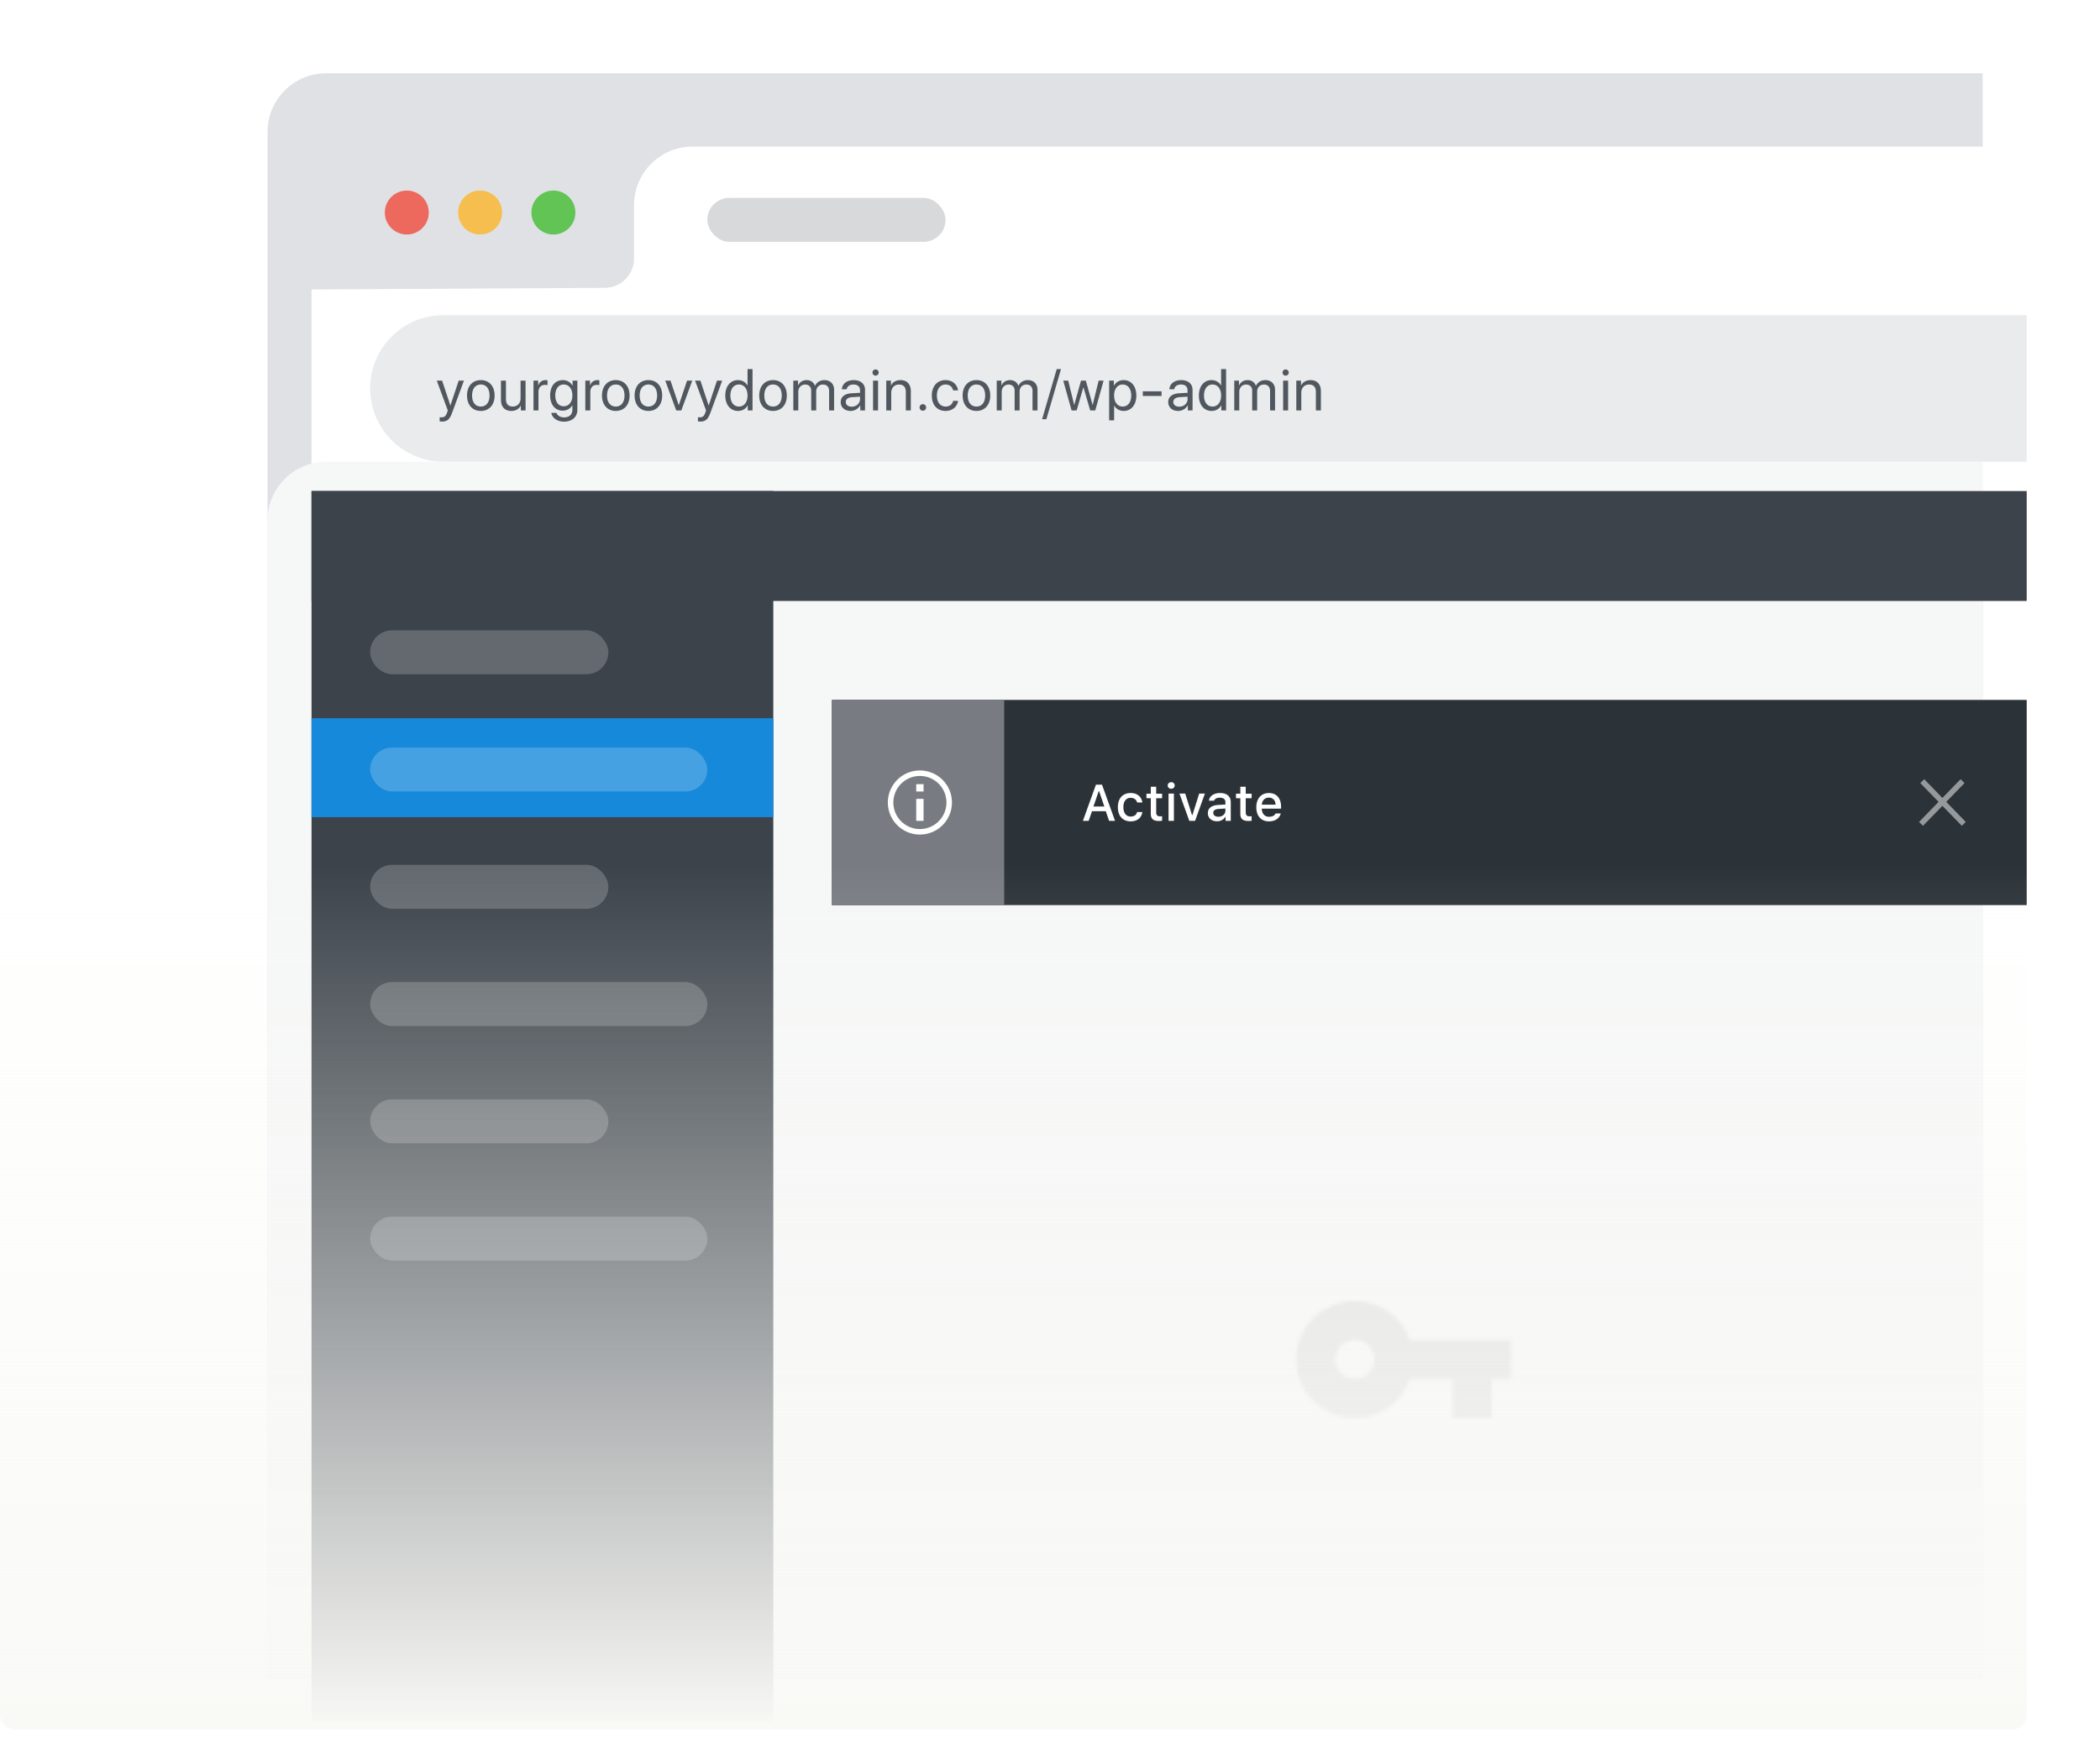 <svg width="573" height="478" fill="none" xmlns="http://www.w3.org/2000/svg"><g filter="url(#licensing-activation-plugin-banner-a)"><path d="M85 48c0-8.837 7.163-16 16-16h452v438H85V48Z" fill="#DFE1E5"/></g><path d="M173 56c0-8.837 7.163-16 16-16h364v114H85V79l80.045-.455a8 8 0 0 0 7.955-8V56Z" fill="#fff"/><rect opacity=".2" x="193" y="54" width="65" height="12" rx="6" fill="#3C434A"/><path d="M101 106c0-11.046 8.954-20 20-20h432v40H121c-11.046 0-20-8.954-20-20Z" fill="#E9EBEC"/><path d="M120.555 115.039c1.468 0 2.14-.57 2.836-2.469l3.195-8.695h-1.43l-2.25 6.766h-.023l-2.25-6.766h-1.453l3 8.133-.188.57c-.312.945-.734 1.313-1.492 1.313-.172 0-.383-.008-.531-.039v1.14c.148.031.422.047.586.047Zm10.642-2.898c2.242 0 3.758-1.618 3.758-4.203 0-2.594-1.516-4.204-3.758-4.204-2.25 0-3.766 1.61-3.766 4.204 0 2.585 1.516 4.203 3.766 4.203Zm0-1.196c-1.438 0-2.383-1.093-2.383-3.007 0-1.915.945-3.008 2.383-3.008 1.437 0 2.375 1.093 2.375 3.008 0 1.914-.938 3.007-2.375 3.007Zm12.205-7.07h-1.36v4.773c0 1.383-.797 2.29-2.117 2.29-1.258 0-1.875-.711-1.875-2.032v-5.031h-1.359v5.273c0 1.844 1.039 2.993 2.812 2.993 1.25 0 2.094-.524 2.578-1.461h.031V112h1.29v-8.125Zm2.165 8.125h1.36v-5.062c0-1.149.687-1.907 1.742-1.907.328 0 .617.039.726.078v-1.32c-.109-.016-.312-.055-.547-.055-.953 0-1.703.571-1.968 1.469h-.032v-1.328h-1.281V112Zm8.252-1.133c-1.399 0-2.313-1.14-2.313-2.961 0-1.82.914-2.976 2.313-2.976 1.414 0 2.359 1.187 2.359 2.976s-.945 2.961-2.359 2.961Zm.047 4.195c2.242 0 3.672-1.289 3.672-3.226v-7.961h-1.297v1.367h-.024c-.539-.945-1.492-1.508-2.64-1.508-2.102 0-3.461 1.625-3.461 4.172 0 2.524 1.359 4.156 3.429 4.156 1.141 0 2.102-.578 2.602-1.46h.031v1.281c0 1.211-.851 2.023-2.258 2.023-1.015 0-1.82-.492-2.086-1.234h-1.398c.227 1.383 1.641 2.39 3.43 2.39Zm5.845-3.062h1.359v-5.062c0-1.149.688-1.907 1.742-1.907.329 0 .618.039.727.078v-1.32c-.109-.016-.312-.055-.547-.055-.953 0-1.703.571-1.969 1.469h-.031v-1.328h-1.281V112Zm8.314.141c2.242 0 3.758-1.618 3.758-4.203 0-2.594-1.516-4.204-3.758-4.204-2.25 0-3.766 1.61-3.766 4.204 0 2.585 1.516 4.203 3.766 4.203Zm0-1.196c-1.437 0-2.383-1.093-2.383-3.007 0-1.915.946-3.008 2.383-3.008 1.438 0 2.375 1.093 2.375 3.008 0 1.914-.937 3.007-2.375 3.007Zm8.9 1.196c2.242 0 3.758-1.618 3.758-4.203 0-2.594-1.516-4.204-3.758-4.204-2.25 0-3.766 1.61-3.766 4.204 0 2.585 1.516 4.203 3.766 4.203Zm0-1.196c-1.438 0-2.383-1.093-2.383-3.007 0-1.915.945-3.008 2.383-3.008 1.437 0 2.375 1.093 2.375 3.008 0 1.914-.938 3.007-2.375 3.007Zm11.963-7.07h-1.415l-2.25 6.68h-.031l-2.242-6.68h-1.43l2.993 8.125h1.39l2.985-8.125Zm2.142 11.164c1.468 0 2.14-.57 2.836-2.469l3.195-8.695h-1.43l-2.25 6.766h-.023l-2.25-6.766h-1.453l3 8.133-.188.57c-.312.945-.734 1.313-1.492 1.313-.172 0-.383-.008-.531-.039v1.14c.148.031.422.047.586.047Zm10.353-2.898c1.172 0 2.101-.579 2.625-1.516h.023V112h1.297v-11.273h-1.359v4.468h-.031c-.485-.89-1.422-1.461-2.586-1.461-2.047 0-3.446 1.657-3.446 4.204 0 2.546 1.406 4.203 3.477 4.203Zm.258-7.211c1.398 0 2.336 1.195 2.336 3.008 0 1.82-.938 3.007-2.336 3.007-1.438 0-2.344-1.164-2.344-3.007 0-1.836.906-3.008 2.344-3.008Zm9.29 7.211c2.242 0 3.758-1.618 3.758-4.203 0-2.594-1.516-4.204-3.758-4.204-2.25 0-3.765 1.61-3.765 4.204 0 2.585 1.515 4.203 3.765 4.203Zm0-1.196c-1.437 0-2.383-1.093-2.383-3.007 0-1.915.946-3.008 2.383-3.008 1.438 0 2.375 1.093 2.375 3.008 0 1.914-.937 3.007-2.375 3.007Zm5.533 1.055h1.359v-5.094c0-1.125.782-1.968 1.86-1.968 1.008 0 1.664.64 1.664 1.617V112h1.359v-5.164c0-1.102.758-1.898 1.836-1.898 1.071 0 1.688.656 1.688 1.765V112h1.359v-5.609c0-1.61-1.039-2.657-2.648-2.657-1.141 0-2.094.578-2.547 1.547h-.031c-.352-.984-1.172-1.547-2.282-1.547-1.093 0-1.922.578-2.304 1.438h-.032v-1.297h-1.281V112Zm15.939-1.016c-.976 0-1.625-.507-1.625-1.281 0-.765.625-1.25 1.719-1.32l2.172-.133v.664c0 1.172-.985 2.07-2.266 2.07Zm-.305 1.157c1.094 0 2.125-.61 2.61-1.539h.031V112h1.289v-5.617c0-1.617-1.203-2.649-3.109-2.649-1.922 0-3.125 1.078-3.219 2.485h1.312c.172-.797.829-1.289 1.875-1.289 1.125 0 1.782.593 1.782 1.586v.679l-2.328.133c-1.875.11-2.946.984-2.946 2.375 0 1.461 1.086 2.438 2.703 2.438Zm6.127-.141h1.359v-8.125h-1.359V112Zm.68-9.492a.852.852 0 0 0 .851-.844.847.847 0 0 0-1.695 0 .85.85 0 0 0 .844.844ZM241.82 112h1.36v-4.781c0-1.375.836-2.281 2.117-2.281 1.25 0 1.867.718 1.867 2.031V112h1.359v-5.273c0-1.844-1.031-2.993-2.812-2.993-1.258 0-2.125.563-2.578 1.438h-.031v-1.297h-1.282V112Zm9.986.078c.5 0 .891-.39.891-.89s-.391-.891-.891-.891a.88.88 0 0 0-.89.891c0 .5.39.89.89.89Zm9.596-5.539c-.172-1.461-1.383-2.805-3.414-2.805-2.243 0-3.735 1.641-3.735 4.204 0 2.617 1.5 4.203 3.75 4.203 1.844 0 3.203-1.141 3.414-2.758h-1.336c-.234.976-.961 1.562-2.07 1.562-1.406 0-2.375-1.117-2.375-3.007 0-1.844.953-3.008 2.359-3.008 1.196 0 1.883.726 2.078 1.609h1.329Zm5.032 5.602c2.243 0 3.758-1.618 3.758-4.203 0-2.594-1.515-4.204-3.758-4.204-2.25 0-3.765 1.61-3.765 4.204 0 2.585 1.515 4.203 3.765 4.203Zm0-1.196c-1.437 0-2.382-1.093-2.382-3.007 0-1.915.945-3.008 2.382-3.008 1.438 0 2.375 1.093 2.375 3.008 0 1.914-.937 3.007-2.375 3.007Zm5.533 1.055h1.36v-5.094c0-1.125.781-1.968 1.859-1.968 1.008 0 1.664.64 1.664 1.617V112h1.359v-5.164c0-1.102.758-1.898 1.836-1.898 1.071 0 1.688.656 1.688 1.765V112h1.359v-5.609c0-1.61-1.039-2.657-2.648-2.657-1.141 0-2.094.578-2.547 1.547h-.031c-.352-.984-1.172-1.547-2.282-1.547-1.093 0-1.921.578-2.304 1.438h-.032v-1.297h-1.281V112Zm13.541 2.398 3.992-13.671h-1.164l-3.992 13.671h1.164Zm15.611-10.523h-1.344l-1.625 6.609h-.031l-1.844-6.609h-1.313l-1.835 6.609h-.032l-1.625-6.609h-1.351l2.273 8.125h1.383l1.828-6.289h.031L297.47 112h1.383l2.266-8.125Zm5.462-.141c-1.179 0-2.125.602-2.625 1.516h-.031v-1.375h-1.289v10.836h1.359v-4.031h.032c.484.89 1.421 1.461 2.586 1.461 2.046 0 3.445-1.657 3.445-4.203 0-2.547-1.406-4.204-3.477-4.204Zm-.265 7.211c-1.391 0-2.328-1.195-2.328-3.007 0-1.805.937-3.008 2.328-3.008 1.445 0 2.351 1.172 2.351 3.008 0 1.843-.906 3.007-2.351 3.007Zm10.626-2.883v-1.265h-5.125v1.265h5.125Zm4.83 2.922c-.977 0-1.625-.507-1.625-1.281 0-.765.625-1.25 1.719-1.32l2.172-.133v.664c0 1.172-.985 2.07-2.266 2.07Zm-.305 1.157c1.094 0 2.125-.61 2.61-1.539h.031V112h1.289v-5.617c0-1.617-1.203-2.649-3.109-2.649-1.922 0-3.125 1.078-3.219 2.485h1.312c.172-.797.828-1.289 1.875-1.289 1.125 0 1.782.593 1.782 1.586v.679l-2.329.133c-1.875.11-2.945.984-2.945 2.375 0 1.461 1.086 2.438 2.703 2.438Zm9.135 0c1.171 0 2.101-.579 2.625-1.516h.023V112h1.297v-11.273h-1.359v4.468h-.032c-.484-.89-1.422-1.461-2.586-1.461-2.047 0-3.445 1.657-3.445 4.204 0 2.546 1.406 4.203 3.477 4.203Zm.257-7.211c1.399 0 2.336 1.195 2.336 3.008 0 1.82-.937 3.007-2.336 3.007-1.437 0-2.343-1.164-2.343-3.007 0-1.836.906-3.008 2.343-3.008Zm5.924 7.07h1.359v-5.094c0-1.125.781-1.968 1.86-1.968 1.007 0 1.664.64 1.664 1.617V112h1.359v-5.164c0-1.102.758-1.898 1.836-1.898 1.07 0 1.687.656 1.687 1.765V112h1.36v-5.609c0-1.61-1.039-2.657-2.649-2.657-1.14 0-2.093.578-2.547 1.547h-.031c-.351-.984-1.172-1.547-2.281-1.547-1.094 0-1.922.578-2.305 1.438h-.031v-1.297h-1.281V112Zm13.33 0h1.359v-8.125h-1.359V112Zm.679-9.492a.852.852 0 0 0 .852-.844.847.847 0 0 0-.852-.844.845.845 0 0 0-.844.844.85.85 0 0 0 .844.844Zm2.916 9.492h1.359v-4.781c0-1.375.836-2.281 2.117-2.281 1.25 0 1.868.718 1.868 2.031V112h1.359v-5.273c0-1.844-1.031-2.993-2.813-2.993-1.257 0-2.125.563-2.578 1.438h-.031v-1.297h-1.281V112Z" fill="#50575E"/><circle cx="111" cy="58" r="6" fill="#ED695E"/><circle cx="131" cy="58" r="6" fill="#F5BE4F"/><circle cx="151" cy="58" r="6" fill="#61C454"/><g filter="url(#licensing-activation-plugin-banner-b)"><path d="M85 154c0-8.837 7.163-16 16-16h452v328a4 4 0 0 1-4 4H85V154Z" fill="#F6F7F7"/></g><g filter="url(#licensing-activation-plugin-banner-c)"><path fill="#2C3338" d="M227 179h326v56H227z"/><path fill="#787C82" d="M227 179h47v56h-47z"/><circle cx="251" cy="207" r="8" stroke="#fff" stroke-width="1.5"/><path fill="#fff" d="M250 206h2v6h-2zM250 202h2v2h-2zM302.622 212h1.627l-3.561-9.864h-1.648L295.479 212h1.572l.909-2.618h3.76l.902 2.618Zm-2.837-8.073h.116l1.429 4.17h-2.98l1.435-4.17Zm11.908 3.062c-.191-1.49-1.319-2.577-3.185-2.577-2.167 0-3.487 1.456-3.487 3.842 0 2.427 1.327 3.89 3.494 3.89 1.839 0 2.987-1.04 3.178-2.537h-1.428c-.192.8-.827 1.224-1.757 1.224-1.224 0-1.983-.964-1.983-2.577 0-1.586.752-2.529 1.983-2.529.984 0 1.586.54 1.757 1.264h1.428Zm2.311-4.286v1.887h-1.183v1.237h1.183v4.204c0 1.436.649 2.01 2.283 2.01.287 0 .561-.034.8-.075v-1.224a4.737 4.737 0 0 1-.561.034c-.731 0-1.052-.341-1.052-1.121v-3.828h1.613v-1.237h-1.613v-1.887h-1.47Zm4.84 9.297h1.463v-7.444h-1.463V212Zm.731-8.75c.547 0 .95-.39.95-.896 0-.512-.403-.902-.95-.902-.547 0-.95.39-.95.902 0 .506.403.896.95.896Zm9.195 1.306h-1.559l-1.846 5.872h-.116l-1.853-5.872h-1.572l2.687 7.444h1.579l2.68-7.444Zm3.664 6.33c-.8 0-1.381-.39-1.381-1.06 0-.656.465-1.005 1.49-1.073l1.818-.116v.622c0 .923-.82 1.627-1.927 1.627Zm-.376 1.237c.977 0 1.791-.424 2.235-1.169h.116V212h1.415v-5.086c0-1.572-1.053-2.502-2.919-2.502-1.688 0-2.891.82-3.042 2.099h1.422c.164-.527.732-.827 1.552-.827 1.005 0 1.524.444 1.524 1.23v.643l-2.016.116c-1.771.109-2.769.882-2.769 2.222 0 1.36 1.046 2.228 2.482 2.228Zm6.378-9.42v1.887h-1.183v1.237h1.183v4.204c0 1.436.649 2.01 2.283 2.01.287 0 .56-.034.8-.075v-1.224a4.75 4.75 0 0 1-.561.034c-.731 0-1.053-.341-1.053-1.121v-3.828h1.614v-1.237h-1.614v-1.887h-1.469Zm7.786 2.96c1.087 0 1.798.759 1.832 1.928h-3.76c.082-1.162.841-1.928 1.928-1.928Zm1.825 4.327c-.274.581-.882.903-1.771.903-1.175 0-1.934-.828-1.982-2.133v-.082h5.257v-.513c0-2.338-1.251-3.753-3.322-3.753-2.099 0-3.432 1.511-3.432 3.89 0 2.379 1.306 3.842 3.438 3.842 1.703 0 2.892-.821 3.227-2.154h-1.415Z"/><path d="m524.503 201.167 11.33 11.666m-11.667 0 11.33-11.666" stroke="#fff" stroke-width="1.5" opacity=".5"/></g><path fill="#3C434A" d="M85 134h126v336H85z"/><path fill="#1689DB" d="M85 196h126v27H85z"/><path fill="#3C434A" d="M85 134h468v30H85z"/><rect opacity=".2" x="101" y="204" width="92" height="12" rx="6" fill="#fff"/><rect opacity=".2" x="101" y="268" width="92" height="12" rx="6" fill="#fff"/><rect opacity=".2" x="101" y="332" width="92" height="12" rx="6" fill="#fff"/><rect opacity=".2" x="101" y="172" width="65" height="12" rx="6" fill="#fff"/><rect opacity=".2" x="101" y="236" width="65" height="12" rx="6" fill="#fff"/><rect opacity=".2" x="101" y="300" width="65" height="12" rx="6" fill="#fff"/><mask id="licensing-activation-plugin-banner-d" style="mask-type:alpha" maskUnits="userSpaceOnUse" x="353" y="355" width="60" height="32"><path fill-rule="evenodd" clip-rule="evenodd" d="M369.666 355c6.96 0 12.88 4.453 15.067 10.667h27.6v10.666h-5.334V387h-10.666v-10.667h-11.6c-2.187 6.214-8.107 10.667-15.067 10.667-8.827 0-16-7.173-16-16s7.173-16 16-16Zm-5.333 16c0 2.933 2.4 5.333 5.333 5.333 2.933 0 5.333-2.4 5.333-5.333 0-2.933-2.4-5.333-5.333-5.333-2.933 0-5.333 2.4-5.333 5.333Z" fill="#fff"/></mask><g mask="url(#licensing-activation-plugin-banner-d)"><path fill="#DCDCDE" d="M351 339h64v64h-64z"/></g><rect y="236" width="553" height="236" rx="4" fill="url(#licensing-activation-plugin-banner-e)"/><defs><filter id="licensing-activation-plugin-banner-a" x="53" y="0" width="508" height="478" filterUnits="userSpaceOnUse" color-interpolation-filters="sRGB"><feFlood flood-opacity="0" result="BackgroundImageFix"/><feColorMatrix in="SourceAlpha" values="0 0 0 0 0 0 0 0 0 0 0 0 0 0 0 0 0 0 127 0" result="hardAlpha"/><feOffset dx="-12" dy="-12"/><feGaussianBlur stdDeviation="10"/><feComposite in2="hardAlpha" operator="out"/><feColorMatrix values="0 0 0 0 0 0 0 0 0 0 0 0 0 0 0 0 0 0 0.07 0"/><feBlend in2="BackgroundImageFix" result="effect1_dropShadow_2514:2936"/><feBlend in="SourceGraphic" in2="effect1_dropShadow_2514:2936" result="shape"/></filter><filter id="licensing-activation-plugin-banner-b" x="53" y="106" width="508" height="372" filterUnits="userSpaceOnUse" color-interpolation-filters="sRGB"><feFlood flood-opacity="0" result="BackgroundImageFix"/><feColorMatrix in="SourceAlpha" values="0 0 0 0 0 0 0 0 0 0 0 0 0 0 0 0 0 0 127 0" result="hardAlpha"/><feOffset dx="-12" dy="-12"/><feGaussianBlur stdDeviation="10"/><feComposite in2="hardAlpha" operator="out"/><feColorMatrix values="0 0 0 0 0 0 0 0 0 0 0 0 0 0 0 0 0 0 0.07 0"/><feBlend in2="BackgroundImageFix" result="effect1_dropShadow_2514:2936"/><feBlend in="SourceGraphic" in2="effect1_dropShadow_2514:2936" result="shape"/></filter><filter id="licensing-activation-plugin-banner-c" x="207" y="171" width="366" height="96" filterUnits="userSpaceOnUse" color-interpolation-filters="sRGB"><feFlood flood-opacity="0" result="BackgroundImageFix"/><feColorMatrix in="SourceAlpha" values="0 0 0 0 0 0 0 0 0 0 0 0 0 0 0 0 0 0 127 0" result="hardAlpha"/><feOffset dy="12"/><feGaussianBlur stdDeviation="10"/><feComposite in2="hardAlpha" operator="out"/><feColorMatrix values="0 0 0 0 0 0 0 0 0 0 0 0 0 0 0 0 0 0 0.25 0"/><feBlend in2="BackgroundImageFix" result="effect1_dropShadow_2514:2936"/><feBlend in="SourceGraphic" in2="effect1_dropShadow_2514:2936" result="shape"/></filter><linearGradient id="licensing-activation-plugin-banner-e" x1="276.5" y1="236" x2="276.5" y2="472" gradientUnits="userSpaceOnUse"><stop stop-color="#F9F9F6" stop-opacity="0"/><stop offset="1" stop-color="#F9F9F6"/></linearGradient></defs></svg>
